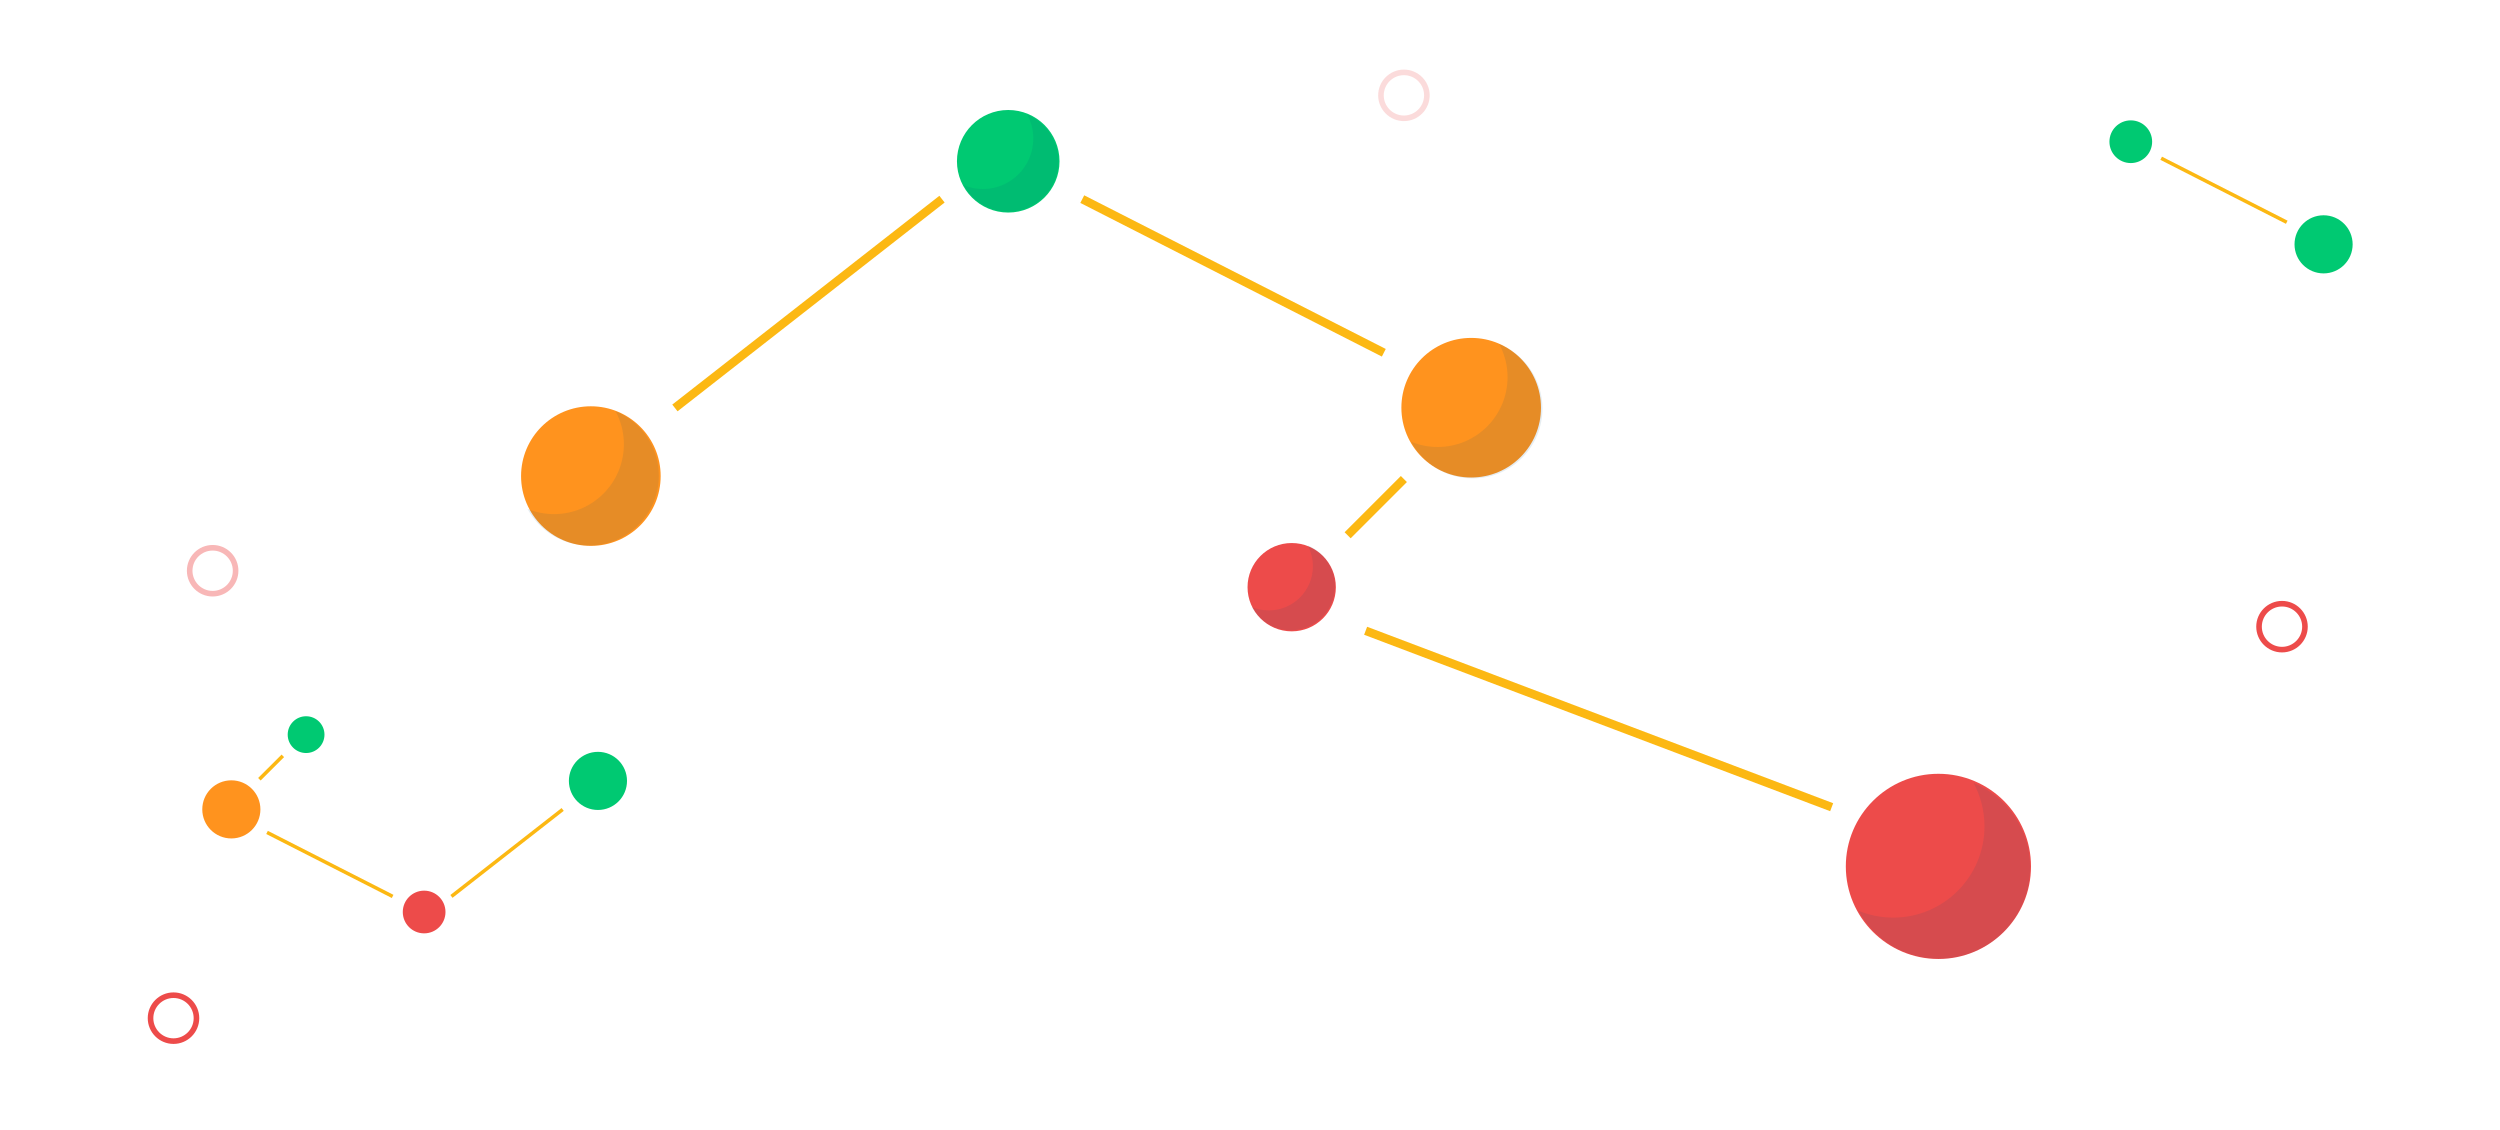 <?xml version="1.0" encoding="utf-8"?>
<!-- Generator: Adobe Illustrator 17.0.0, SVG Export Plug-In . SVG Version: 6.00 Build 0)  -->
<!DOCTYPE svg PUBLIC "-//W3C//DTD SVG 1.1//EN" "http://www.w3.org/Graphics/SVG/1.1/DTD/svg11.dtd">
<svg version="1.1" id="Layer_1" xmlns="http://www.w3.org/2000/svg" xmlns:xlink="http://www.w3.org/1999/xlink" x="0px" y="0px"
	 width="447px" height="202px" viewBox="0 0 447 202" enable-background="new 0 0 447 202" xml:space="preserve">
<g>
	<circle fill="#FF931E" cx="105.647" cy="85.124" r="12.48"/>
</g>
<g>
	<circle fill="#00C972" cx="180.272" cy="28.836" r="9.169"/>
</g>
<g>
	<circle fill="#ED4B4A" cx="230.956" cy="104.99" r="7.896"/>
</g>
<g>
	<circle fill="#FF931E" cx="263.048" cy="72.898" r="12.48"/>
</g>
<g>
	<circle fill="#ED4B4A" cx="346.588" cy="154.91" r="16.555"/>
</g>
<g>
	<line fill="#FCB813" x1="120.674" y1="72.898" x2="168.429" y2="35.586"/>
	
		<rect x="143.787" y="23.94" transform="matrix(0.616 0.788 -0.788 0.616 98.25 -93.045)" fill="#FCB813" width="1.528" height="60.604"/>
</g>
<g>
	<line fill="#FCB813" x1="193.58" y1="35.522" x2="247.512" y2="62.965"/>
	
		<rect x="190.29" y="48.479" transform="matrix(0.891 0.454 -0.454 0.891 46.318 -94.666)" fill="#FCB813" width="60.512" height="1.529"/>
</g>
<g>
	<line fill="#FCB813" x1="240.864" y1="95.795" x2="250.924" y2="85.735"/>
	
		<rect x="245.129" y="83.651" transform="matrix(0.707 0.707 -0.707 0.707 136.309 -147.338)" fill="#FCB813" width="1.528" height="14.227"/>
</g>
<g>
	<circle fill="#00C972" cx="106.913" cy="139.626" r="5.197"/>
</g>
<g>
	<circle fill="#ED4B4A" cx="75.835" cy="163.067" r="3.818"/>
</g>
<g>
	<circle fill="#00C972" cx="54.728" cy="131.353" r="3.288"/>
</g>
<g>
	<circle fill="#FF931E" cx="41.364" cy="144.718" r="5.197"/>
</g>
<g>
	<line fill="#FCB813" x1="100.655" y1="144.718" x2="80.768" y2="160.256"/>
	
		<rect x="90.393" y="139.868" transform="matrix(0.616 0.788 -0.788 0.616 154.941 -12.908)" fill="#FCB813" width="0.637" height="25.239"/>
</g>
<g>
	<line fill="#FCB813" x1="70.293" y1="160.283" x2="47.834" y2="148.854"/>
	
		<rect x="46.464" y="154.25" transform="matrix(0.891 0.454 -0.454 0.891 76.522 -9.977)" fill="#FCB813" width="25.201" height="0.637"/>
</g>
<g>
	<circle fill="#00C972" cx="380.985" cy="25.339" r="3.818"/>
</g>
<g>
	<circle fill="#00C972" cx="415.457" cy="43.688" r="5.197"/>
</g>
<g>
	<line fill="#FCB813" x1="386.527" y1="28.123" x2="408.987" y2="39.552"/>
	
		<rect x="385.157" y="33.519" transform="matrix(0.891 0.454 -0.454 0.891 58.605 -176.713)" fill="#FCB813" width="25.2" height="0.637"/>
</g>
<g>
	<line fill="#FCB813" x1="50.602" y1="135.182" x2="46.413" y2="139.372"/>
	
		<rect x="48.19" y="134.315" transform="matrix(0.706 0.708 -0.708 0.706 111.42 5.976)" fill="#FCB813" width="0.636" height="5.925"/>
</g>
<g>
	
		<rect x="241.257" y="127.913" transform="matrix(0.935 0.354 -0.354 0.935 64.149 -92.937)" fill="#FCB813" width="89.121" height="1.528"/>
</g>
<g opacity="0.1">
	<path fill="#004B6F" d="M110.054,73.506c0.953,1.764,1.496,3.783,1.496,5.929c0,6.898-5.592,12.489-12.489,12.489
		c-1.682,0-3.284-0.337-4.749-0.94c2.111,3.906,6.242,6.561,10.994,6.561c6.898,0,12.489-5.592,12.489-12.489
		C117.794,79.84,114.595,75.376,110.054,73.506z"/>
</g>
<g opacity="0.1">
	<path fill="#004B6F" d="M268.054,61.506c0.953,1.764,1.496,3.783,1.496,5.929c0,6.898-5.592,12.489-12.489,12.489
		c-1.682,0-3.284-0.337-4.749-0.94c2.111,3.906,6.242,6.561,10.994,6.561c6.898,0,12.489-5.592,12.489-12.489
		C275.794,67.84,272.595,63.376,268.054,61.506z"/>
</g>
<g opacity="0.1">
	<path fill="#004B6F" d="M183.668,20.506c0.688,1.273,1.079,2.729,1.079,4.277c0,4.976-4.034,9.009-9.009,9.009
		c-1.213,0-2.369-0.243-3.426-0.678c1.523,2.818,4.503,4.733,7.931,4.733c4.976,0,9.009-4.034,9.009-9.009
		C189.252,25.075,186.944,21.855,183.668,20.506z"/>
</g>
<g opacity="0.1">
	<path fill="#004B6F" d="M233.803,97.506c0.602,1.115,0.945,2.39,0.945,3.746c0,4.358-3.533,7.891-7.891,7.891
		c-1.063,0-2.075-0.213-3.001-0.594c1.334,2.468,3.944,4.145,6.946,4.145c4.358,0,7.891-3.533,7.891-7.891
		C238.694,101.508,236.672,98.688,233.803,97.506z"/>
</g>
<g opacity="0.1">
	<path fill="#004B6F" d="M352.874,139.992c1.246,2.306,1.955,4.945,1.955,7.751c0,9.017-7.31,16.327-16.327,16.327
		c-2.199,0-4.294-0.441-6.208-1.229c2.76,5.106,8.16,8.576,14.372,8.576c9.017,0,16.327-7.31,16.327-16.327
		C362.993,148.272,358.811,142.436,352.874,139.992z"/>
</g>
<g>
	<path fill="#ED4B4A" d="M31.021,186.654c-2.539,0-4.605-2.066-4.605-4.606s2.066-4.606,4.605-4.606c2.54,0,4.606,2.066,4.606,4.606
		S33.562,186.654,31.021,186.654z M31.021,178.442c-1.988,0-3.605,1.618-3.605,3.606s1.617,3.606,3.605,3.606
		s3.606-1.618,3.606-3.606S33.01,178.442,31.021,178.442z"/>
</g>
<g opacity="0.4">
	<path fill="#ED4B4A" d="M38.021,106.654c-2.539,0-4.605-2.066-4.605-4.606s2.066-4.606,4.605-4.606c2.54,0,4.606,2.066,4.606,4.606
		S40.562,106.654,38.021,106.654z M38.021,98.442c-1.988,0-3.605,1.618-3.605,3.606s1.617,3.606,3.605,3.606
		s3.606-1.618,3.606-3.606S40.01,98.442,38.021,98.442z"/>
</g>
<g opacity="0.2">
	<path fill="#ED4B4A" d="M251.021,21.654c-2.539,0-4.605-2.066-4.605-4.606s2.066-4.606,4.605-4.606c2.54,0,4.606,2.066,4.606,4.606
		S253.562,21.654,251.021,21.654z M251.021,13.442c-1.988,0-3.605,1.618-3.605,3.606s1.617,3.606,3.605,3.606
		s3.606-1.618,3.606-3.606S253.01,13.442,251.021,13.442z"/>
</g>
<g>
	<path fill="#ED4B4A" d="M408.021,116.654c-2.539,0-4.605-2.066-4.605-4.606s2.066-4.606,4.605-4.606
		c2.54,0,4.606,2.066,4.606,4.606S410.562,116.654,408.021,116.654z M408.021,108.442c-1.988,0-3.605,1.618-3.605,3.606
		s1.617,3.606,3.605,3.606s3.606-1.618,3.606-3.606S410.01,108.442,408.021,108.442z"/>
</g>
</svg>
